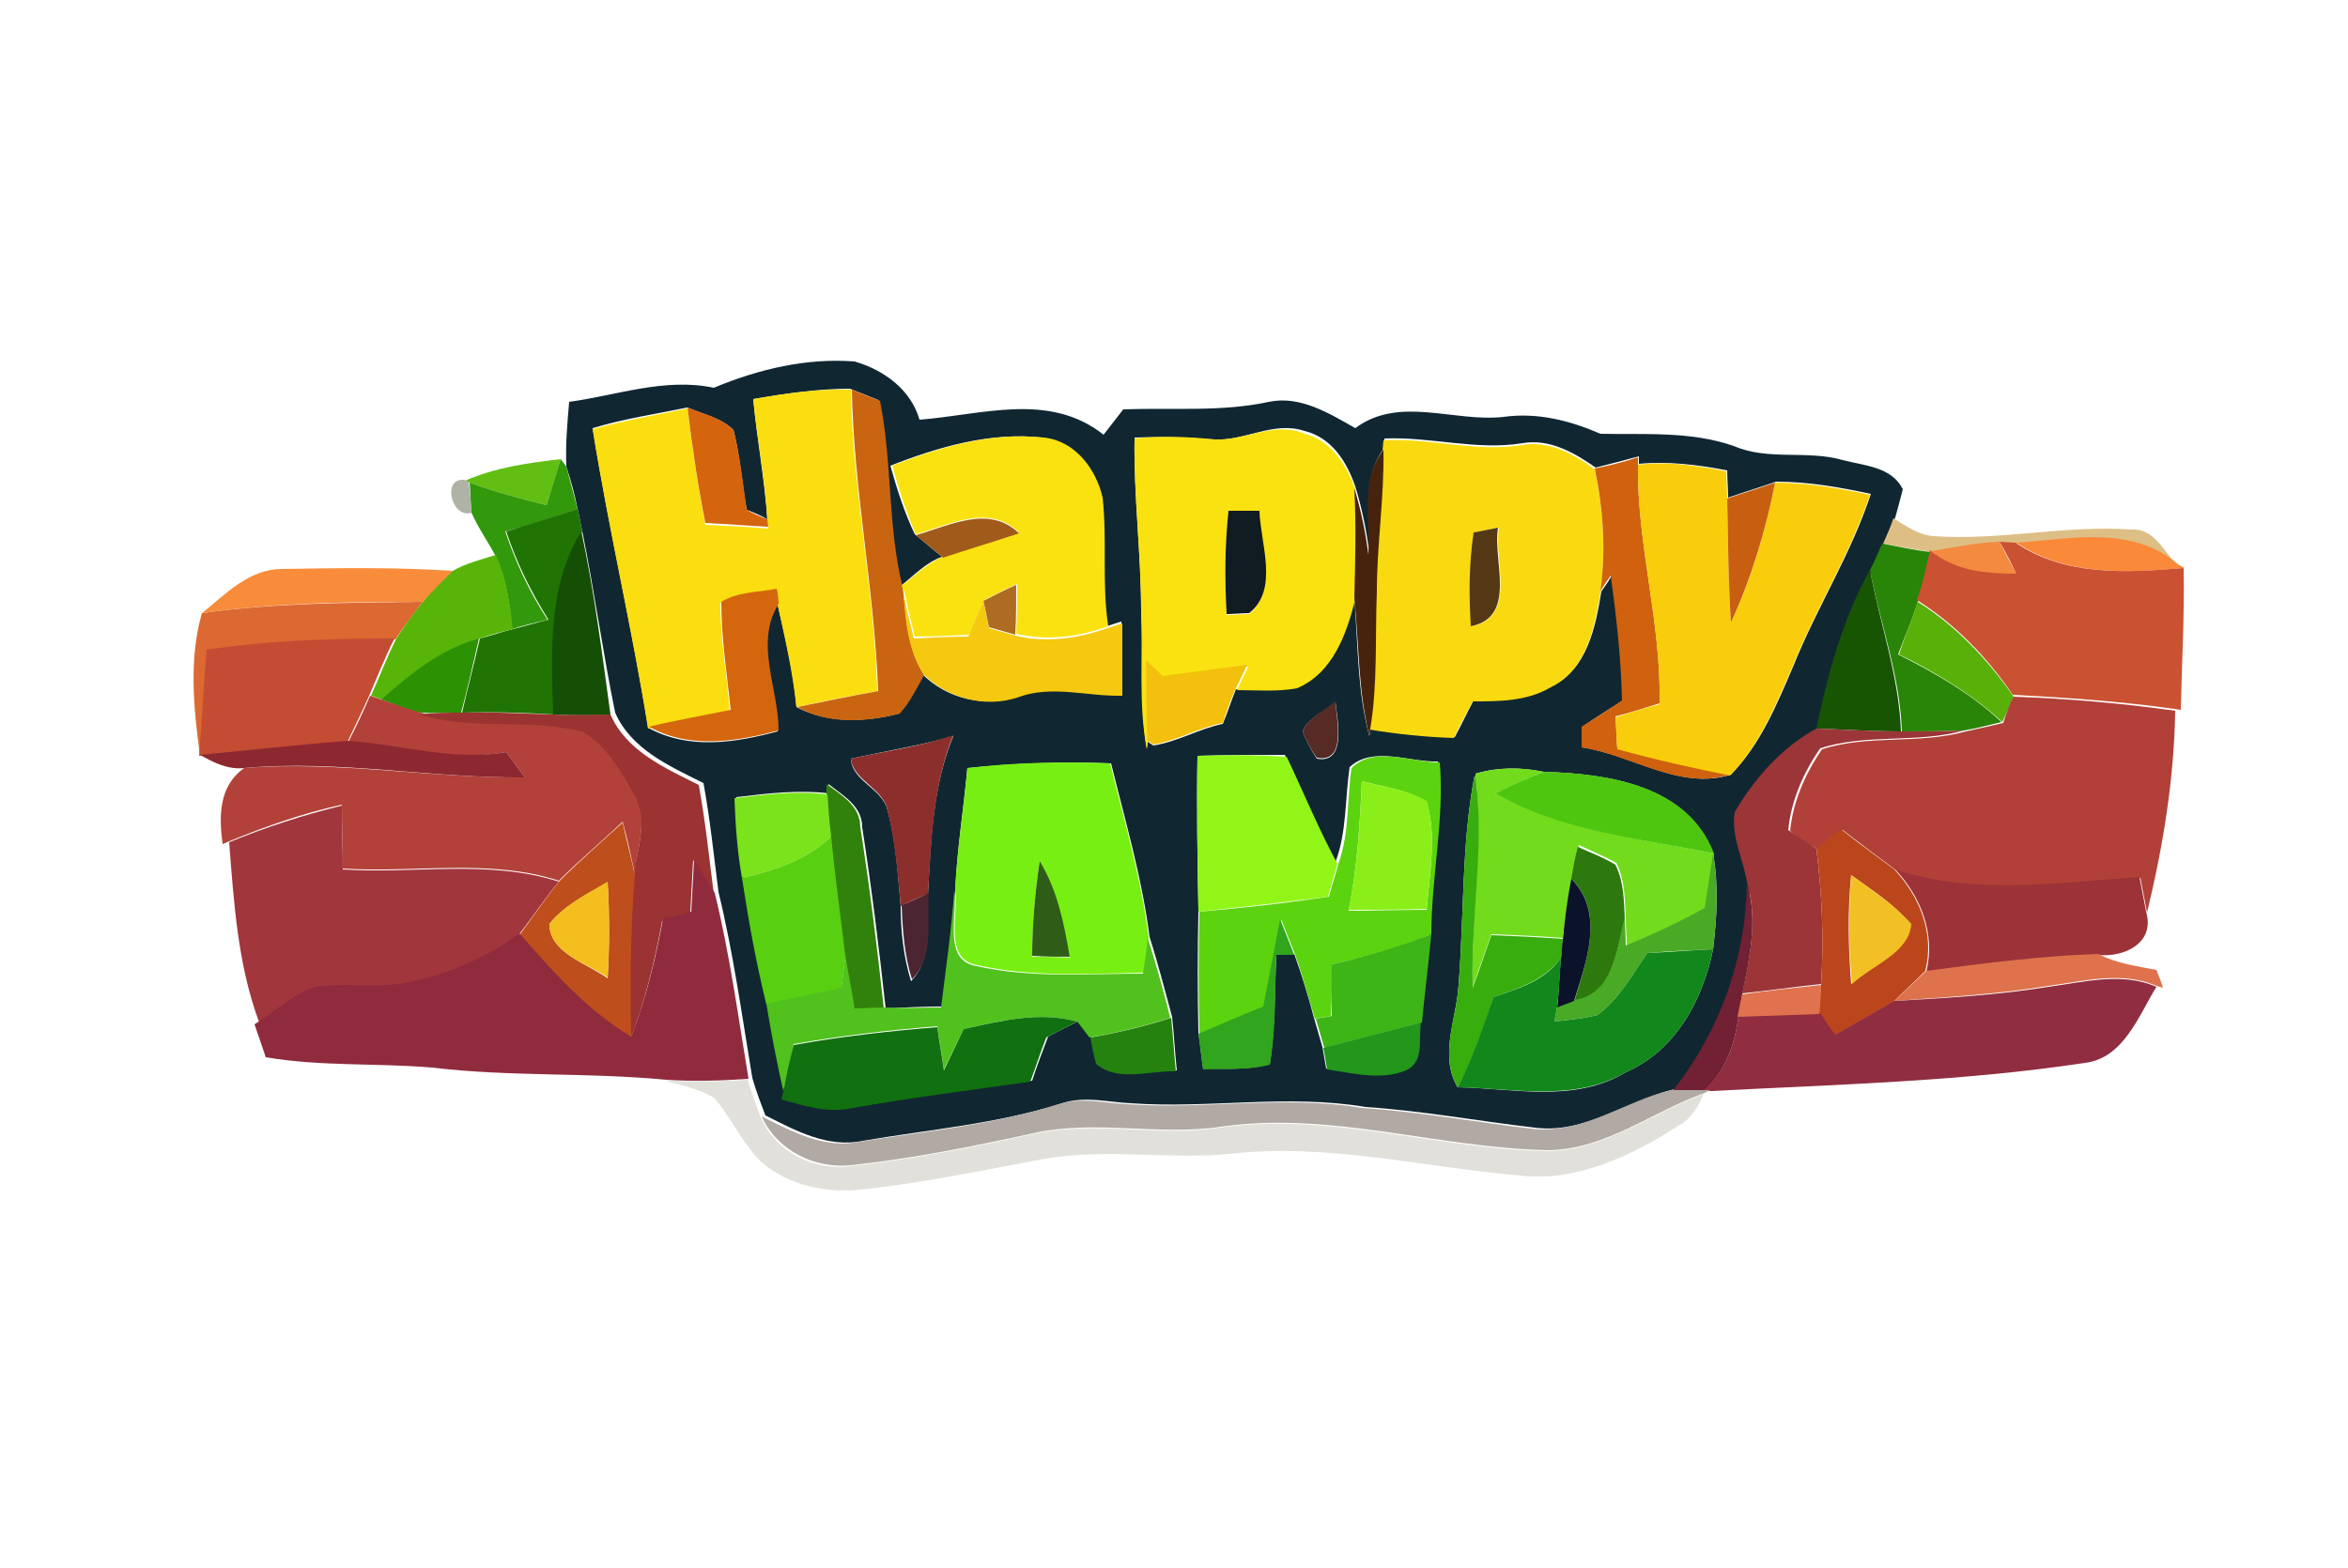<?xml version="1.0" encoding="utf-8"?>
<!-- Generator: Adobe Illustrator 26.0.3, SVG Export Plug-In . SVG Version: 6.00 Build 0)  -->
<svg version="1.1" id="Layer_1" xmlns="http://www.w3.org/2000/svg" xmlns:xlink="http://www.w3.org/1999/xlink" x="0px" y="0px"
	 viewBox="0 0 250 167" style="enable-background:new 0 0 250 167;" xml:space="preserve">
<style type="text/css">
	.st0{fill:#102732;}
	.st1{fill:#FADE0F;}
	.st2{fill:#C96510;}
	.st3{fill:#D5640E;}
	.st4{fill:#F9E210;}
	.st5{fill:#FAE210;}
	.st6{fill:#F9DA10;}
	.st7{fill:#47230D;}
	.st8{fill:#CF610F;}
	.st9{fill:#61BF13;}
	.st10{fill:#32980C;}
	.st11{fill:#F9CD0B;}
	.st12{fill:#AFB3A5;}
	.st13{fill:#C75E10;}
	.st14{fill:#207404;}
	.st15{fill:#101B22;}
	.st16{fill:#A25A1A;}
	.st17{fill:#DDBF86;}
	.st18{fill:#144F05;}
	.st19{fill:#533813;}
	.st20{fill:#FA8939;}
	.st21{fill:#298507;}
	.st22{fill:#F48A3F;}
	.st23{fill:#CA5131;}
	.st24{fill:#56B508;}
	.st25{fill:#F88C3A;}
	.st26{fill:#175503;}
	.st27{fill:#D4660E;}
	.st28{fill:#F4C90F;}
	.st29{fill:#AD6C22;}
	.st30{fill:#DC6832;}
	.st31{fill:#59B009;}
	.st32{fill:#C34C33;}
	.st33{fill:#2D9104;}
	.st34{fill:#F2C00D;}
	.st35{fill:#B24139;}
	.st36{fill:#B14038;}
	.st37{fill:#9A3331;}
	.st38{fill:#562B25;}
	.st39{fill:#8C2F2C;}
	.st40{fill:#9B3538;}
	.st41{fill:#8D2830;}
	.st42{fill:#91F617;}
	.st43{fill:#5CD30F;}
	.st44{fill:#78EF12;}
	.st45{fill:#72DC1C;}
	.st46{fill:#4EC60F;}
	.st47{fill:#8AEF19;}
	.st48{fill:#38AD0E;}
	.st49{fill:#31820C;}
	.st50{fill:#7AE31B;}
	.st51{fill:#A2363D;}
	.st52{fill:#BE4E1C;}
	.st53{fill:#BC461B;}
	.st54{fill:#59CF11;}
	.st55{fill:#2D790D;}
	.st56{fill:#49AA25;}
	.st57{fill:#902B3E;}
	.st58{fill:#2E5D18;}
	.st59{fill:#9B3338;}
	.st60{fill:#F2C025;}
	.st61{fill:#F4BE1F;}
	.st62{fill:#0A132A;}
	.st63{fill:#722033;}
	.st64{fill:#4C2532;}
	.st65{fill:#51C11D;}
	.st66{fill:#30A51D;}
	.st67{fill:#3EB517;}
	.st68{fill:#12871B;}
	.st69{fill:#DE724C;}
	.st70{fill:#902D41;}
	.st71{fill:#E1724F;}
	.st72{fill:#117110;}
	.st73{fill:#25820F;}
	.st74{fill:#22971B;}
	.st75{fill:#E1E0DA;}
	.st76{fill:#B1A9A3;}
</style>
<g id="_x23_102732ff">
	<path class="st0" d="M76,41.3c4.8-2,9.9-3.2,15-2.8c3.1,0.9,6,3,6.9,6.2c6.6-0.5,13.8-3,19.6,1.6c0.7-0.9,1.4-1.8,2.1-2.7
		c5.2-0.2,10.4,0.3,15.5-0.8c3.3-0.7,6.4,1.2,9.2,2.8c4.7-3.5,10.5-0.6,15.8-1.2c3.6-0.5,7.1,0.4,10.3,1.8c4.7,0.1,9.6-0.3,14.2,1.3
		c3.7,1.6,7.8,0.4,11.6,1.5c2.3,0.6,5.2,0.7,6.4,3.1c-0.2,0.8-0.6,2.3-0.8,3c-0.4,0.9-0.7,1.8-1.1,2.7c-0.4,0.9-0.9,1.9-1.3,2.8
		c-2.9,5.3-4.5,11.1-5.7,16.9c-3.7,2-6.6,5.3-8.7,8.9c-0.4,2.6,0.9,5,1.3,7.5c-0.1,8.1-2.9,15.9-8,22.1c-5,1.2-9.5,4.8-14.9,4.1
		c-6-0.7-12-1.8-18-2.2c-8.3-1.4-16.7,0.2-25-0.4c-2.4-0.1-4.9-0.8-7.3,0c-6.9,2.2-14.2,2.8-21.2,4c-3.8,0.8-7.2-1.1-10.4-2.7
		c-0.5-1.3-1-2.6-1.4-4c-1.1-6.6-2-13.2-3.6-19.8c-0.5-3.9-0.9-7.8-1.6-11.6c-3.6-1.8-7.7-3.6-9.4-7.5C64.2,69.6,63.3,63,62,56.6
		c-0.2-0.8-0.3-1.6-0.5-2.4c-0.3-1.5-0.7-3-1.2-4.5c-0.1-2.3,0.1-4.6,0.3-6.9C65.7,42.1,70.8,40.2,76,41.3 M80.2,42.5
		c0.4,4.3,1.2,8.5,1.5,12.8c-0.5-0.3-1.6-0.8-2.2-1c-0.5-2.8-0.7-5.7-1.4-8.5c-1.3-1.3-3.3-1.7-4.9-2.4c-3.4,0.7-6.8,1.2-10.1,2.2
		c1.7,10.7,4.2,21.2,5.9,31.9c4.3,2.4,9.3,1.6,13.8,0.4c-0.1-4.5-2.6-9.3,0-13.5c0.8,3.6,1.7,7.2,2,10.9c3.4,1.8,7.4,1.6,10.9,0.7
		c1.1-1.2,1.8-2.7,2.6-4.1c2.6,2.5,6.5,3.5,9.9,2.2c3.6-1.4,7.5-0.1,11.2-0.2c0-2.6,0-5.1,0-7.7c-0.4,0.1-1.2,0.4-1.6,0.5
		c-0.7-4.5-0.2-9.1-0.6-13.7c-0.7-3-3-6-6.3-6.4c-5.5-0.6-11,1-16.1,3c0.7,2.5,1.5,5,2.6,7.3c1,0.8,1.9,1.6,2.9,2.4
		c-1.7,0.6-3,2-4.4,3.1c-1.6-6.5-1-13.2-2.4-19.8c-0.8-0.3-2.2-0.9-3-1.2C87.2,41.4,83.7,41.9,80.2,42.5 M129.3,46.8
		c-2.8-0.2-5.7-0.3-8.5-0.2c-0.1,6.2,0.7,12.3,0.7,18.5c0.3,4.9-0.2,9.8,0.6,14.6l0.1-0.7l0.6,0.4c2.6-0.4,4.9-1.8,7.4-2.3
		c0.5-1.2,0.9-2.5,1.4-3.7c2.1,0,4.3,0.2,6.4-0.2c3.8-1.7,5.3-5.8,6.2-9.5c0.4,4.9,0.3,9.9,1.6,14.7l0.1-0.8c3,0.5,6,0.9,9,0.9
		c0.7-1.3,1.3-2.6,2-3.9c2.8,0,5.8,0,8.3-1.5c3.8-1.8,4.7-6.4,5.3-10.1c0.4-0.6,0.8-1.1,1.1-1.7c0.6,4.4,1.1,8.8,1.2,13.3
		c-1.4,0.9-2.9,1.8-4.3,2.8c0,0.6,0,1.7,0,2.2c5.3,0.8,10.4,4.6,15.8,2.9c3.2-3.3,4.9-7.5,6.7-11.7c2.5-6.2,6.1-11.8,8.2-18.2
		c-3.3-0.7-6.6-1.3-10.1-1.3c-1.7,0.6-3.4,1.1-5.1,1.7c0-0.7-0.1-2.2-0.1-2.9c-3.1-0.6-6.3-1-9.4-0.7l0-0.8c-1.5,0.4-3,0.8-4.6,1.2
		c-2.3-1.6-4.9-3.1-7.8-2.6c-4.9,0.8-9.7-0.7-14.7-0.5l0,1c-2.5,3.2-1.4,7.5-1.6,11.2c-0.3-2.4-0.8-4.8-1.5-7.1
		c-0.9-2.6-2.5-5.2-5.4-5.9C135.6,44.8,132.5,47,129.3,46.8 M138.7,77.9c0.4,1,0.9,2,1.5,2.9c3.2,0.6,2.2-4.1,2-6
		C141,75.8,139.3,76.4,138.7,77.9 M90.6,80.8c0.1,2.4,3.4,3.2,3.9,5.5c0.9,3.3,1.1,6.8,1.4,10.2c0,2.7,0.3,5.4,1.1,8
		c2.4-2.5,1.6-6.1,1.8-9.2c0.3-5.7,0.5-11.6,2.7-16.9C98,79.4,94.3,80,90.6,80.8 M127.5,80.5c-0.1,5.5,0,11,0.1,16.5
		c-0.1,4.3-0.1,8.7,0,13c0.2,1.2,0.3,2.5,0.5,3.8c2.4,0,4.8,0.2,7.1-0.5c0.6-3.9,0.5-7.8,0.7-11.7c0.5,0,1.4,0,1.9,0
		c0.8,2.2,1.5,4.5,2.1,6.8c0.3,1,0.6,2.1,0.9,3.1c0.1,0.6,0.3,1.7,0.4,2.3c2.8,0.4,5.7,1.2,8.4,0.1c2-0.9,1.3-3.4,1.6-5.1
		c0.3-3.1,0.8-6.2,1-9.4c0.1-6.1,1.4-12.2,0.9-18.3c-3,0.1-6.9-1.7-9.4,0.6c-0.5,3.4-0.3,6.9-1.5,10.1c-2-3.7-3.7-7.6-5.4-11.4
		C133.9,80.4,130.7,80.4,127.5,80.5 M103,81.8c-0.4,4.3-1.1,8.7-1.3,13c-0.3,4.1-0.9,8.2-1.4,12.4c-2,0-4,0.1-6,0.2
		c-0.7-6.4-1.5-12.9-2.5-19.3c0-2.3-2.1-3.4-3.6-4.6l0.1,1c-3.3-0.4-6.6,0-9.9,0.4c0.1,2.8,0.3,5.7,0.8,8.5c0.7,4.5,1.6,9,2.6,13.5
		c0.5,3.1,1.1,6.2,1.8,9.3l-0.2,0.8c2.4,0.7,5,1.5,7.6,0.9c6.3-1.1,12.6-2,18.9-2.8c0.5-1.6,1.1-3.1,1.7-4.7
		c1.1-0.6,2.2-1.1,3.3-1.7c0.3,0.4,1,1.3,1.3,1.7c0.2,0.7,0.5,2.1,0.6,2.8c2.3,2,5.7,0.7,8.5,0.8c-0.2-1.9-0.3-3.8-0.5-5.7
		c-0.8-2.9-1.5-5.7-2.4-8.5c-0.8-6.3-2.6-12.4-4.1-18.5C113.1,81.1,108,81.3,103,81.8 M157.1,82.4l0.1,1.1l-0.2-0.9
		c-1.4,7.3-1.1,14.8-1.7,22.3c-0.2,3.6-2.1,7.5-0.1,10.9c6,0.1,12.4,1.7,17.9-1.6c5.3-2.3,8.2-7.7,9.3-13.1c0.4-3.4,0.6-6.8,0-10.2
		c-2.7-7.3-11.3-8.5-18.1-8.7C161.9,81.7,159.5,81.7,157.1,82.4z"/>
</g>
<g id="_x23_fade0fff">
	<path class="st1" d="M80.2,42.5c3.4-0.6,6.9-1.1,10.4-1c0.2,10.8,2.5,21.4,2.8,32.1c-2.9,0.5-5.8,1.1-8.6,1.7
		c-0.4-3.7-1.2-7.3-2-10.9c-0.1-0.4-0.2-1.2-0.2-1.6c-2,0.4-4.1,0.3-5.9,1.4c0,3.9,0.7,7.7,1,11.6c-2.9,0.6-5.8,1.2-8.7,1.8
		c-1.7-10.7-4.2-21.2-5.9-31.9c3.3-0.9,6.7-1.5,10.1-2.2c0.5,4.2,1.1,8.3,1.9,12.4c2.2,0.1,4.5,0.2,6.7,0.4l-0.1-0.8
		C81.5,51,80.6,46.8,80.2,42.5z"/>
</g>
<g id="_x23_c96510ff">
	<path class="st2" d="M90.7,41.5c0.7,0.3,2.2,0.9,3,1.2c1.3,6.5,0.8,13.3,2.4,19.8l0.1,0.7c0.3,3,0.5,6.1,2.2,8.7
		c-0.8,1.4-1.5,2.9-2.6,4.1c-3.6,0.9-7.6,1.2-10.9-0.7c2.9-0.6,5.8-1.2,8.6-1.7C93.1,62.8,90.9,52.2,90.7,41.5z"/>
</g>
<g id="_x23_d5640eff">
	<path class="st3" d="M73.2,43.4c1.7,0.7,3.6,1.1,4.9,2.4c0.7,2.8,1,5.6,1.4,8.5c0.5,0.3,1.6,0.8,2.2,1l0.1,0.8
		c-2.2-0.1-4.5-0.3-6.7-0.4C74.3,51.7,73.7,47.6,73.2,43.4z"/>
</g>
<g id="_x23_f9e210ff">
	<path class="st4" d="M129.3,46.8c3.2,0.2,6.4-2,9.6-0.6c2.8,0.7,4.5,3.3,5.4,5.9c0.2,3.9,0.1,7.8,0,11.7c-0.9,3.7-2.4,7.9-6.2,9.5
		c-2.1,0.4-4.3,0.2-6.4,0.2c0.3-0.6,0.9-1.9,1.2-2.5c-3,0.4-6,0.8-9,1.2c-0.6-0.6-1.2-1.1-1.8-1.7c0.1,2.9,0.1,5.8,0.1,8.6l-0.1,0.7
		c-0.9-4.8-0.4-9.8-0.6-14.6c0-6.2-0.8-12.3-0.7-18.5C123.6,46.4,126.4,46.5,129.3,46.8 M130.8,54.4c-0.4,3.7-0.4,7.4-0.2,11.1
		c0.6,0,1.8-0.1,2.4-0.1c3.1-2.5,1.1-7.4,1.1-10.9C133.3,54.4,131.6,54.4,130.8,54.4z"/>
</g>
<g id="_x23_fae210ff">
	<path class="st5" d="M95,49.6c5.1-2,10.6-3.6,16.1-3c3.3,0.3,5.6,3.3,6.3,6.4c0.5,4.6-0.1,9.2,0.6,13.7c-3.1,1.1-6.5,1.6-9.8,0.8
		c0.1-1.8,0.1-3.5,0.1-5.3c-1.2,0.5-2.3,1.1-3.5,1.7c-0.6,1.2-1.1,2.5-1.6,3.7c-1.9,0.1-3.9,0.2-5.8,0.2c-0.4-1.6-0.8-3.2-1.1-4.8
		L96,62.4c1.4-1.1,2.7-2.4,4.4-3.1c2.7-0.9,5.4-1.7,8.1-2.6c-3.2-3.1-7.4-0.8-11,0.2C96.5,54.6,95.7,52.1,95,49.6z"/>
</g>
<g id="_x23_f9da10ff">
	<path class="st6" d="M147.3,46.9c4.9-0.3,9.8,1.3,14.7,0.5c2.9-0.5,5.5,0.9,7.8,2.6c0.9,4.3,1.2,8.7,0.6,13.1
		c-0.6,3.7-1.5,8.3-5.3,10.1c-2.5,1.5-5.5,1.5-8.3,1.5c-0.7,1.3-1.4,2.6-2,3.9c-3-0.1-6-0.4-9-0.9c0.8-4.8,0.5-9.7,0.7-14.6
		c0.1-5,0.8-10.1,0.7-15.1L147.3,46.9 M156.9,56.7c-0.5,3.3-0.4,6.6-0.2,10c4.9-1,2.3-7,2.9-10.5C158.9,56.3,157.6,56.6,156.9,56.7z
		"/>
</g>
<g id="_x23_47230dff">
	<path class="st7" d="M145.7,59.1c0.2-3.7-0.9-8,1.6-11.2c0.1,5-0.7,10.1-0.7,15.1c-0.2,4.9,0.1,9.8-0.7,14.6l-0.1,0.8
		c-1.2-4.8-1.1-9.8-1.6-14.7c0.1-3.9,0.2-7.8,0-11.7C144.9,54.3,145.4,56.7,145.7,59.1z"/>
</g>
<g id="_x23_cf610fff">
	<path class="st8" d="M169.8,49.9c1.5-0.3,3.1-0.7,4.6-1.2l0,0.8c-0.1,8.6,2.5,16.9,2.3,25.4c-1.6,0.5-3.1,1-4.7,1.4
		c0.1,1.1,0.1,2.2,0.2,3.4c4,1.1,8,2,12,2.8c-5.4,1.7-10.5-2.1-15.8-2.9c0-0.6,0-1.7,0-2.2c1.4-0.9,2.9-1.8,4.3-2.8
		c-0.1-4.5-0.6-8.9-1.2-13.3c-0.4,0.6-0.8,1.1-1.1,1.7C171,58.6,170.7,54.2,169.8,49.9z"/>
</g>
<g id="_x23_61bf13ff">
	<path class="st9" d="M49.5,51.2c3.2-1.4,6.7-1.9,10.2-2.3c-0.5,1.6-1,3.3-1.5,4.9c-2.8-0.7-5.5-1.4-8.2-2.4L49.5,51.2z"/>
</g>
<g id="_x23_32980cff">
	<path class="st10" d="M59.7,48.9l0.6,0.8c0.4,1.5,0.8,3,1.2,4.5c-2.5,0.9-5.1,1.7-7.7,2.4c1.1,3.3,2.6,6.5,4.5,9.4
		c-1.3,0.3-2.5,0.6-3.8,1c-0.2-2.7-0.6-5.4-1.8-7.9c-0.8-1.5-1.8-2.9-2.5-4.5c-0.1-1.1-0.1-2.2-0.2-3.2c2.7,1,5.4,1.7,8.2,2.4
		C58.7,52.1,59.2,50.5,59.7,48.9z"/>
</g>
<g id="_x23_f9cd0bff">
	<path class="st11" d="M174.4,49.5c3.2-0.4,6.3,0.1,9.4,0.7c0,0.7,0.1,2.2,0.1,2.9c0.1,4.4,0.1,8.8,0.4,13.2
		c2.2-4.7,3.7-9.8,4.7-14.9c3.4,0,6.8,0.6,10.1,1.3c-2.1,6.3-5.7,12-8.2,18.2c-1.8,4.1-3.5,8.4-6.7,11.7c-4-0.8-8-1.7-12-2.8
		c-0.1-1.1-0.1-2.2-0.2-3.4c1.6-0.5,3.1-1,4.7-1.4C176.9,66.4,174.3,58.1,174.4,49.5z"/>
</g>
<g id="_x23_afb3a5ff">
	<path class="st12" d="M50.2,54.6c-2.1,0.7-3.2-3.7-0.8-3.5l0.5,0.2C50.1,52.5,50.1,53.5,50.2,54.6z"/>
</g>
<g id="_x23_c75e10ff">
	<path class="st13" d="M183.9,53.1c1.7-0.6,3.4-1.1,5.1-1.7c-1,5.1-2.5,10.1-4.7,14.9C184,61.8,184,57.5,183.9,53.1z"/>
</g>
<g id="_x23_207404ff">
	<path class="st14" d="M61.5,54.2c0.2,0.8,0.3,1.6,0.5,2.4c-3.6,5.9-3.2,12.9-3,19.5c-3.3-0.2-6.5-0.3-9.8-0.2
		c0.6-2.6,1.3-5.3,1.9-7.9c1.2-0.3,2.3-0.7,3.5-1c1.3-0.3,2.5-0.7,3.8-1c-1.9-3-3.4-6.1-4.5-9.4C56.4,55.8,58.9,55.1,61.5,54.2z"/>
</g>
<g id="_x23_101b22ff">
	<path class="st15" d="M130.8,54.4c0.8,0,2.5,0,3.3,0c0.1,3.5,2.1,8.4-1.1,10.9c-0.6,0-1.8,0.1-2.4,0.1
		C130.4,61.8,130.4,58.1,130.8,54.4z"/>
</g>
<g id="_x23_a25a1aff">
	<path class="st16" d="M97.5,57c3.6-1,7.8-3.3,11-0.2c-2.7,0.9-5.4,1.7-8.1,2.6C99.5,58.6,98.5,57.8,97.5,57z"/>
</g>
<g id="_x23_ddbf86ff">
	<path class="st17" d="M200.5,57.9c0.4-0.9,0.8-1.8,1.1-2.7c1.3,0.8,2.7,1.8,4.3,1.9c7,0.5,14-1.2,21-0.7c2.4-0.2,3.5,2.3,4.9,3.8
		c-4.9-4.2-11.4-2.7-17.2-2.3c-0.4,0-1.3-0.1-1.7-0.1c-2.5,0.1-4.9,0.6-7.3,1C203.9,58.5,202.2,58.2,200.5,57.9z"/>
</g>
<g id="_x23_144f05ff">
	<path class="st18" d="M58.9,76.1c-0.2-6.6-0.6-13.7,3-19.5c1.4,6.5,2.2,13,3.1,19.5C63,76.2,61,76.2,58.9,76.1z"/>
</g>
<g id="_x23_533813ff">
	<path class="st19" d="M156.9,56.7c0.7-0.1,2-0.4,2.6-0.5c-0.6,3.5,2.1,9.5-2.9,10.5C156.4,63.3,156.4,60,156.9,56.7z"/>
</g>
<g id="_x23_fa8939ff">
	<path class="st20" d="M214.7,57.8c5.8-0.4,12.3-1.9,17.2,2.3l0.7,0.4C226.5,61,220,61.4,214.7,57.8z"/>
</g>
<g id="_x23_298507ff">
	<path class="st21" d="M199.1,60.7c0.5-0.9,0.9-1.9,1.3-2.8c1.7,0.3,3.4,0.7,5.2,0.9c-0.4,1.8-0.9,3.6-1.4,5.3
		c-0.6,1.9-1.4,3.7-2.1,5.6c4,2,7.8,4.2,11,7.2c-1.3,0.3-2.7,0.7-4,0.9c-2.2,0.1-4.4,0.1-6.6,0.1C202.3,72,200.2,66.4,199.1,60.7z"
		/>
</g>
<g id="_x23_f48a3fff">
	<path class="st22" d="M205.6,58.7c2.4-0.4,4.8-0.9,7.3-1c0.6,1.2,1.2,2.4,1.9,3.5C211.6,61.2,208.2,61,205.6,58.7z"/>
</g>
<g id="_x23_ca5131ff">
	<path class="st23" d="M212.9,57.7c0.4,0,1.3,0.1,1.7,0.1c5.3,3.6,11.8,3.2,17.9,2.7c0.1,5-0.2,10.1-0.3,15.1l-0.7-0.1
		c-5.7-0.8-11.4-1.2-17.2-1.5c-2.7-4-6.1-7.5-10.2-10.1c0.6-1.7,1-3.5,1.4-5.3c2.6,2.2,5.9,2.5,9.2,2.5
		C214.2,60.1,213.6,58.9,212.9,57.7z"/>
</g>
<g id="_x23_56b508ff">
	<path class="st24" d="M48.2,60.8c1.4-0.8,3-1.2,4.6-1.7c1.1,2.5,1.5,5.2,1.8,7.9c-1.2,0.3-2.4,0.6-3.5,1c-4.1,1.1-7.3,3.9-10.4,6.5
		c-0.3-0.1-0.9-0.3-1.2-0.4c0.9-2,1.7-4.1,2.7-6.1c0.9-1.4,1.8-2.7,2.9-4C46,62.9,47,61.8,48.2,60.8z"/>
</g>
<g id="_x23_f88c3aff">
	<path class="st25" d="M21.5,65.3c2.5-2,5-4.7,8.5-4.7c6.1-0.1,12.1-0.2,18.2,0.2c-1.1,1.1-2.2,2.2-3.2,3.3
		C37.1,64.1,29.2,64.2,21.5,65.3z"/>
</g>
<g id="_x23_175503ff">
	<path class="st26" d="M193.4,77.6c1.2-5.8,2.8-11.7,5.7-16.9c1.1,5.8,3.1,11.4,3.3,17.2C199.4,77.9,196.4,77.7,193.4,77.6z"/>
</g>
<g id="_x23_d4660eff">
	<path class="st27" d="M76.8,64.1c1.8-1.1,3.9-1,5.9-1.4c0.1,0.4,0.2,1.2,0.2,1.6c-2.6,4.2,0,9,0,13.5c-4.6,1.2-9.5,2-13.8-0.4
		c2.9-0.7,5.8-1.2,8.7-1.8C77.4,71.8,76.8,68,76.8,64.1z"/>
</g>
<g id="_x23_f4c90fff">
	<path class="st28" d="M98.4,71.9c-1.7-2.6-2-5.7-2.2-8.7c0.3,1.6,0.7,3.2,1.1,4.8c1.9-0.1,3.9-0.2,5.8-0.2c0.5-1.2,1-2.5,1.6-3.7
		c0.2,0.7,0.4,2.1,0.6,2.8c0.7,0.2,2.1,0.6,2.8,0.8c3.3,0.8,6.7,0.3,9.8-0.8c0.4-0.1,1.2-0.4,1.6-0.5c0,2.5,0,5.1,0,7.7
		c-3.7,0.1-7.6-1.2-11.2,0.2C104.9,75.4,101,74.4,98.4,71.9z"/>
</g>
<g id="_x23_ad6c22ff">
	<path class="st29" d="M104.7,64c1.2-0.6,2.3-1.2,3.5-1.7c0,1.8,0,3.5-0.1,5.3c-0.7-0.2-2.1-0.6-2.8-0.8
		C105.1,66,104.9,64.7,104.7,64z"/>
</g>
<g id="_x23_dc6832ff">
	<path class="st30" d="M21.5,65.3c7.8-1.1,15.6-1.1,23.5-1.2c-1,1.3-2,2.6-2.9,4c-6.7-0.1-13.4,0.2-20,1.2
		c-0.3,3.7-0.6,7.5-0.8,11.2C20.6,75.4,20.1,70.2,21.5,65.3z"/>
</g>
<g id="_x23_59b009ff">
	<path class="st31" d="M204.2,64.1c4.1,2.6,7.4,6.1,10.2,10.1c-0.4,0.9-0.8,1.8-1.2,2.7c-3.3-3-7.1-5.3-11-7.2
		C202.8,67.8,203.6,65.9,204.2,64.1z"/>
</g>
<g id="_x23_c34c33ff">
	<path class="st32" d="M22,69.2c6.6-1,13.3-1.2,20-1.2c-1,2-1.8,4-2.7,6.1c-0.7,1.6-1.5,3.2-2.3,4.9c-5.3,0.4-10.5,1-15.8,1.5
		C21.5,76.7,21.7,72.9,22,69.2z"/>
</g>
<g id="_x23_2d9104ff">
	<path class="st33" d="M40.6,74.5c3.1-2.7,6.3-5.4,10.4-6.5c-0.6,2.6-1.2,5.3-1.9,7.9c-1.5,0-2.9,0.1-4.3,0
		C43.3,75.6,42,75,40.6,74.5z"/>
</g>
<g id="_x23_f2c00dff">
	<path class="st34" d="M122,70.3c0.6,0.6,1.2,1.1,1.8,1.7c3-0.4,6-0.8,9-1.2c-0.3,0.6-0.9,1.9-1.2,2.5c-0.6,1.2-1,2.5-1.4,3.7
		c-2.6,0.5-4.9,1.9-7.4,2.3l-0.6-0.4C122,76.1,122.1,73.2,122,70.3z"/>
</g>
<g id="_x23_b24139ff">
	<path class="st35" d="M37.1,79c0.8-1.6,1.6-3.2,2.3-4.9c0.3,0.1,0.9,0.3,1.2,0.4c1.4,0.5,2.8,1,4.2,1.4c5.7,1.7,11.8,0.3,17.5,1.9
		c2.4,1.5,4,4.2,5.3,6.6c1.5,2.7,0.2,5.9,0,8.7c-0.4-1.9-0.8-3.7-1.3-5.6c-2.2,2.1-4.6,4.1-6.8,6.3c-7.4-2.4-15.3-0.8-23-1.3
		c0-2.3-0.1-4.6-0.1-6.8c-4.1,0.9-8.1,2.3-12,3.9l-0.7,0.3c-0.4-3-0.4-6.2,2.3-8.1c10-0.8,19.9,1.1,29.9,1c-0.7-0.9-1.3-1.8-2-2.7
		C48.2,81.2,42.7,79.4,37.1,79z"/>
</g>
<g id="_x23_b14038ff">
	<path class="st36" d="M214.4,74.2c5.8,0.2,11.5,0.7,17.2,1.5c-0.1,7.2-1.3,14.5-3,21.5c-0.2-1.2-0.5-2.5-0.7-3.7
		c-8.7,0.6-17.6,2-26-0.8c-1.9-1.4-3.9-2.9-5.7-4.3c-0.9,0.7-1.8,1.4-2.6,2.1c-1-0.6-2.1-1.2-3-2c0.3-3.1,1.6-6.1,3.4-8.7
		c4.9-1.6,10.3-0.5,15.3-1.9c1.4-0.3,2.7-0.6,4-0.9C213.6,76,213.9,75.1,214.4,74.2z"/>
</g>
<g id="_x23_9a3331ff">
	<path class="st37" d="M49.1,75.9c3.3-0.1,6.5,0.1,9.8,0.2c2,0.1,4.1,0,6.1,0c1.7,3.9,5.8,5.7,9.4,7.5c0.7,3.8,1.1,7.7,1.6,11.6
		c-0.7-1.2-1.4-2.4-2.2-3.6c-0.1,1.9-0.2,3.7-0.3,5.6c-1,0.3-2,0.6-3,0.9c-0.8,4.3-1.8,8.5-3.4,12.6c-0.1-5.8-0.1-11.6,0.4-17.4
		c0.3-2.9,1.6-6,0-8.7c-1.4-2.5-2.9-5.1-5.3-6.6c-5.7-1.6-11.8-0.1-17.5-1.9C46.2,75.9,47.7,75.9,49.1,75.9z"/>
</g>
<g id="_x23_562b25ff">
	<path class="st38" d="M138.7,77.9c0.6-1.5,2.3-2.2,3.5-3.2c0.1,2,1.2,6.6-2,6C139.6,79.9,139.1,78.9,138.7,77.9z"/>
</g>
<g id="_x23_8c2f2cff">
	<path class="st39" d="M90.6,80.8c3.7-0.8,7.4-1.3,10.9-2.5c-2.2,5.4-2.3,11.2-2.7,16.9c-1,0.4-1.9,0.8-2.9,1.3
		c-0.3-3.4-0.6-6.9-1.4-10.2C94.1,84,90.8,83.1,90.6,80.8z"/>
</g>
<g id="_x23_9b3538ff">
	<path class="st40" d="M184.7,86.5c2.1-3.6,5-6.9,8.7-8.9c3,0.1,6,0.3,9.1,0.3c2.2,0,4.4,0,6.6-0.1c-5,1.4-10.4,0.3-15.3,1.9
		c-1.8,2.6-3.1,5.6-3.4,8.7c1,0.7,2,1.3,3,2c0.6,4.8,0.8,9.6,0.5,14.4c-2.8,0.3-5.6,0.7-8.4,1c0.8-3.9,1.7-7.9,0.5-11.9
		C185.6,91.5,184.3,89.1,184.7,86.5z"/>
</g>
<g id="_x23_8d2830ff">
	<path class="st41" d="M21.3,80.4c5.3-0.5,10.5-1.1,15.8-1.5c5.6,0.4,11.2,2.2,16.8,1.2c0.7,0.9,1.3,1.8,2,2.7
		c-10,0.1-19.9-1.9-29.9-1C24.3,82,22.7,81.2,21.3,80.4z"/>
</g>
<g id="_x23_91f617ff">
	<path class="st42" d="M127.5,80.5c3.2-0.1,6.3-0.1,9.5,0.1c1.8,3.8,3.4,7.7,5.4,11.4c-0.3,1.2-0.7,2.3-1,3.5
		c-4.6,0.6-9.2,1.1-13.8,1.6C127.5,91.5,127.4,86,127.5,80.5z"/>
</g>
<g id="_x23_5cd30fff">
	<path class="st43" d="M143.9,81.8c2.4-2.4,6.3-0.6,9.4-0.6c0.5,6.1-0.9,12.2-0.9,18.3c-3.4,1.4-7,2.4-10.6,3.2
		c0,1.8-0.1,3.6-0.1,5.5c-0.4,0.1-1.3,0.2-1.7,0.3c-0.7-2.3-1.3-4.6-2.1-6.8c-0.5-1.3-1-2.5-1.5-3.8c-0.7,3.1-1.2,6.2-1.8,9.3
		c-2.3,0.9-4.6,1.9-6.9,2.9c-0.1-4.3-0.1-8.7,0-13c4.6-0.4,9.2-0.9,13.8-1.6c0.3-1.2,0.7-2.3,1-3.5
		C143.7,88.7,143.4,85.2,143.9,81.8 M145,83.2c-0.2,4.6-0.5,9.2-1.4,13.8c2.8,0,5.5-0.1,8.3-0.1c0.3-3.8,1.1-7.8,0-11.5
		C149.8,84.1,147.3,83.8,145,83.2z"/>
</g>
<g id="_x23_78ef12ff">
	<path class="st44" d="M103,81.8c5-0.6,10.1-0.7,15.2-0.5c1.5,6.1,3.3,12.2,4.1,18.5c-0.2,1.3-0.3,2.5-0.5,3.8
		c-5.9,0.1-11.9,0.5-17.7-0.8c-3.7-0.6-2-5.4-2.4-8C101.9,90.5,102.6,86.2,103,81.8 M110.7,91.7c-0.5,3.4-0.8,6.8-0.8,10.2
		c1.3,0,2.6,0,4,0.1C113.2,98.4,112.6,94.8,110.7,91.7z"/>
</g>
<g id="_x23_72dc1cff">
	<path class="st45" d="M157.1,82.4c2.4-0.7,4.9-0.7,7.3-0.2c-1.8,0.7-3.5,1.5-5.2,2.3c7.1,4,15.4,4.8,23.3,6.4
		c-0.3,2-0.6,3.9-0.9,5.8c-2.7,1.5-5.5,2.8-8.4,4c0-0.7-0.1-2.2-0.1-3c-0.1-2-0.1-4-1-5.8c-1.3-0.7-2.7-1.3-4-1.9
		c-0.2,1.1-0.5,2.3-0.7,3.4c-0.4,2.1-0.8,4.3-1,6.5c-2.5-0.2-5-0.3-7.6-0.4c-0.7,1.9-1.3,3.7-2,5.6c-0.2-7.2,1.1-14.4,0.4-21.7
		L157.1,82.4z"/>
</g>
<g id="_x23_4ec60fff">
	<path class="st46" d="M164.4,82.2c6.8,0.2,15.3,1.4,18.1,8.7c-7.9-1.6-16.2-2.3-23.3-6.4C160.8,83.7,162.6,82.9,164.4,82.2z"/>
</g>
<g id="_x23_8aef19ff">
	<path class="st47" d="M145,83.2c2.3,0.6,4.8,0.9,6.9,2.1c1.1,3.8,0.3,7.7,0,11.5c-2.8,0.1-5.5,0.1-8.3,0.1
		C144.5,92.5,144.8,87.8,145,83.2z"/>
</g>
<g id="_x23_38ad0eff">
	<path class="st48" d="M157,82.6l0.2,0.9c0.8,7.2-0.6,14.4-0.4,21.7c0.7-1.8,1.3-3.7,2-5.6c2.5,0.1,5,0.2,7.6,0.4
		c0,0.5-0.1,1.5-0.2,2c-1.7,2.4-4.6,3.3-7.2,4.2c-1,3.3-2.2,6.6-3.8,9.6c-2-3.5-0.1-7.3,0.1-10.9C155.9,97.4,155.6,89.9,157,82.6z"
		/>
</g>
<g id="_x23_31820cff">
	<path class="st49" d="M88,83.5c1.6,1.2,3.6,2.3,3.6,4.6c1,6.4,1.8,12.8,2.5,19.3c-1,0-2.1,0.1-3.2,0.1c-0.3-1.9-0.7-3.8-1-5.7
		c-0.5-4.2-1.1-8.5-1.5-12.7c-0.1-1.5-0.3-3-0.4-4.5L88,83.5z"/>
</g>
<g id="_x23_7ae31bff">
	<path class="st50" d="M78.2,85c3.3-0.4,6.6-0.8,9.9-0.4c0.1,1.5,0.2,3,0.4,4.5c-2.6,2.5-6,3.6-9.5,4.4C78.5,90.7,78.3,87.8,78.2,85
		z"/>
</g>
<g id="_x23_a2363dff">
	<path class="st51" d="M24.4,89.7c3.9-1.6,7.9-2.9,12-3.9c0,2.3,0.1,4.6,0.1,6.8c7.7,0.5,15.5-1.1,23,1.3c-1.5,1.8-2.8,3.8-4.3,5.7
		c-3.4,2.6-7.5,4.3-11.7,5.2c-3.3,0.7-6.7,0-10,0.5c-2.2,0.7-4,2.3-5.9,3.6C25.3,102.7,24.9,96.1,24.4,89.7z"/>
</g>
<g id="_x23_be4e1cff">
	<path class="st52" d="M59.5,93.9c2.2-2.2,4.5-4.2,6.8-6.3c0.4,1.9,0.9,3.7,1.3,5.6c-0.5,5.8-0.5,11.6-0.4,17.4
		c-4.7-2.8-8.4-6.9-11.9-11C56.7,97.7,58,95.8,59.5,93.9 M58.5,98.4c0,3.1,4,4.2,6.2,5.8c0.2-3.4,0.2-6.8,0-10.2
		C62.5,95.2,60.1,96.4,58.5,98.4z"/>
</g>
<g id="_x23_bc461bff">
	<path class="st53" d="M193.4,90.4c0.9-0.7,1.7-1.4,2.6-2.1c1.9,1.5,3.8,2.9,5.7,4.3c2.7,2.9,4.3,6.8,3.3,10.8
		c-1.1,1.1-2.3,2.2-3.4,3.3c-2.1,1.2-4.2,2.4-6.3,3.6c-0.4-0.6-1.2-1.8-1.6-2.3c0-0.8,0.1-2.3,0.2-3.1
		C194.2,100,194,95.2,193.4,90.4 M197.1,93.2c-0.4,3.9-0.3,7.8,0,11.6c2.1-2,6.1-3.3,6.3-6.4C201.7,96.3,199.3,94.8,197.1,93.2z"/>
</g>
<g id="_x23_59cf11ff">
	<path class="st54" d="M88.5,89.1c0.4,4.2,1,8.5,1.5,12.7c-0.1,1.2-0.3,2.3-0.4,3.5c-2.7,0.5-5.3,1.1-8,1.7
		c-1.1-4.5-1.9-8.9-2.6-13.5C82.5,92.7,85.9,91.6,88.5,89.1z"/>
</g>
<g id="_x23_2d790dff">
	<path class="st55" d="M167.3,93.6c0.2-1.2,0.4-2.3,0.7-3.4c1.3,0.6,2.7,1.1,4,1.9c0.9,1.8,0.9,3.8,1,5.8c-0.9,3.3-1.2,8.2-5.4,8.8
		C168.9,102.4,170.9,97.1,167.3,93.6z"/>
</g>
<g id="_x23_49aa25ff">
	<path class="st56" d="M182.4,90.9c0.6,3.4,0.4,6.8,0,10.2c-2.3,0.1-4.6,0.2-7,0.4c-1.6,2.3-3,4.9-5.3,6.6c-1.5,0.4-3.1,0.5-4.6,0.7
		c0.1-0.4,0.2-1.2,0.3-1.6c0.4-0.2,1.4-0.5,1.8-0.7c4.2-0.6,4.5-5.4,5.4-8.8c0,0.7,0.1,2.2,0.1,3c2.9-1.2,5.7-2.5,8.4-4
		C181.8,94.8,182.1,92.9,182.4,90.9z"/>
</g>
<g id="_x23_902b3eff">
	<path class="st57" d="M73.6,97.1c0.1-1.9,0.2-3.7,0.3-5.6c0.7,1.2,1.5,2.4,2.2,3.6c1.6,6.5,2.5,13.2,3.6,19.8
		c-2.9,0.2-5.8,0.3-8.8,0.1c-8.3-0.8-16.6-0.3-24.9-1.3c-5.9-0.5-11.9-0.1-17.7-1.1c-0.4-1.2-0.8-2.3-1.2-3.5l0.6-0.4
		c1.9-1.3,3.7-2.9,5.9-3.6c3.3-0.5,6.7,0.2,10-0.5c4.2-0.9,8.2-2.6,11.7-5.2c3.6,4.1,7.2,8.2,11.9,11c1.6-4.1,2.6-8.3,3.4-12.6
		C71.6,97.7,72.6,97.4,73.6,97.1z"/>
</g>
<g id="_x23_2e5d18ff">
	<path class="st58" d="M110.7,91.7c1.9,3.1,2.6,6.7,3.2,10.2c-1.3,0-2.6,0-4-0.1C109.9,98.5,110.2,95.1,110.7,91.7z"/>
</g>
<g id="_x23_9b3338ff">
	<path class="st59" d="M201.8,92.6c8.4,2.8,17.4,1.4,26,0.8c0.2,1.2,0.5,2.5,0.7,3.7c1,3.3-2.3,4.9-5.1,4.6
		c-6.1,0.2-12.2,1-18.3,1.8C206.1,99.4,204.5,95.5,201.8,92.6z"/>
</g>
<g id="_x23_f2c025ff">
	<path class="st60" d="M197.1,93.2c2.2,1.6,4.5,3.1,6.4,5.2c-0.2,3.1-4.2,4.4-6.3,6.4C196.8,101,196.8,97.1,197.1,93.2z"/>
</g>
<g id="_x23_f4be1fff">
	<path class="st61" d="M58.5,98.4c1.6-2,4-3.2,6.2-4.5c0.2,3.4,0.2,6.8,0,10.2C62.5,102.6,58.5,101.5,58.5,98.4z"/>
</g>
<g id="_x23_0a132aff">
	<path class="st62" d="M167.3,93.6c3.6,3.6,1.6,8.8,0.3,13c-0.4,0.2-1.4,0.5-1.8,0.7c0.2-1.7,0.2-3.5,0.4-5.2c0.1-0.5,0.1-1.5,0.2-2
		C166.6,97.8,166.9,95.7,167.3,93.6z"/>
</g>
<g id="_x23_722033ff">
	<path class="st63" d="M186,94c1.2,3.9,0.3,8-0.5,11.9c-0.1,0.8-0.3,1.6-0.4,2.4c-0.4,3-1.4,5.9-3.8,8c-0.8,0-2.4,0-3.3,0
		C183.1,109.9,185.9,102.1,186,94z"/>
</g>
<g id="_x23_4c2532ff">
	<path class="st64" d="M96,96.4c1-0.4,1.9-0.8,2.9-1.3c-0.2,3.1,0.6,6.8-1.8,9.2C96.3,101.8,96.1,99.1,96,96.4z"/>
</g>
<g id="_x23_51c11dff">
	<path class="st65" d="M100.2,107.3c0.5-4.1,1.1-8.2,1.4-12.4c0.4,2.6-1.3,7.4,2.4,8c5.8,1.3,11.8,0.8,17.7,0.8
		c0.2-1.3,0.4-2.6,0.5-3.8c0.9,2.8,1.7,5.7,2.4,8.5c-2.8,0.9-5.7,1.6-8.6,2.1c-0.3-0.4-1-1.3-1.3-1.7c-4-1.1-8.2-0.1-12.1,0.8
		c-0.7,1.4-1.4,2.9-2.1,4.3c-0.2-1.5-0.5-3.1-0.7-4.6c-5.1,0.4-10.2,1-15.3,1.9c-0.3,1.7-0.7,3.4-1.1,5c-0.7-3.1-1.3-6.2-1.8-9.3
		c2.7-0.6,5.3-1.1,8-1.7c0.1-1.2,0.3-2.3,0.4-3.5c0.3,1.9,0.7,3.8,1,5.7c1,0,2.1-0.1,3.2-0.1C96.2,107.4,98.2,107.3,100.2,107.3z"/>
</g>
<g id="_x23_30a51dff">
	<path class="st66" d="M136.3,97.9c0.5,1.3,1,2.5,1.5,3.8c-0.5,0-1.4,0-1.9,0c-0.2,3.9,0,7.8-0.7,11.7c-2.3,0.6-4.8,0.4-7.1,0.5
		c-0.2-1.2-0.3-2.5-0.5-3.8c2.3-1,4.6-2,6.9-2.9C135.1,104.1,135.7,101,136.3,97.9z"/>
</g>
<g id="_x23_3eb517ff">
	<path class="st67" d="M141.8,102.7c3.6-0.8,7.2-1.9,10.6-3.2c-0.3,3.1-0.7,6.3-1,9.4c-3.5,0.9-6.9,1.8-10.4,2.7
		c-0.3-1-0.6-2.1-0.9-3.1c0.4-0.1,1.3-0.2,1.7-0.3C141.7,106.3,141.7,104.5,141.8,102.7z"/>
</g>
<g id="_x23_12871bff">
	<path class="st68" d="M175.4,101.5c2.3-0.1,4.6-0.3,7-0.4c-1.1,5.4-4,10.8-9.3,13.1c-5.5,3.2-11.9,1.7-17.9,1.6
		c1.6-3.1,2.7-6.3,3.8-9.6c2.6-0.9,5.5-1.7,7.2-4.2c-0.1,1.7-0.2,3.5-0.4,5.2c-0.1,0.4-0.2,1.2-0.3,1.6c1.6-0.2,3.1-0.3,4.6-0.7
		C172.4,106.4,173.8,103.8,175.4,101.5z"/>
</g>
<g id="_x23_de724cff">
	<path class="st69" d="M205.1,103.4c6.1-0.8,12.2-1.6,18.3-1.8c1.9,1,4.1,1.3,6.2,1.7c0.2,0.5,0.6,1.5,0.7,1.9l-0.7-0.2
		c-3.7-1.6-7.7-0.5-11.5,0c-5.4,0.9-10.9,1.2-16.4,1.6C202.8,105.6,203.9,104.5,205.1,103.4z"/>
</g>
<g id="_x23_902d41ff">
	<path class="st70" d="M218.1,105.1c3.8-0.5,7.8-1.6,11.5,0c-1.9,3.1-3.5,7.6-7.6,8.1c-13.2,2-26.5,2.3-39.8,3l-0.9,0
		c2.4-2,3.4-4.9,3.8-8c2.9-0.1,5.8-0.2,8.7-0.3c0.4,0.6,1.2,1.8,1.6,2.3c2.1-1.2,4.2-2.4,6.3-3.6C207.1,106.3,212.6,106,218.1,105.1
		z"/>
</g>
<g id="_x23_e1724fff">
	<path class="st71" d="M185.5,105.9c2.8-0.4,5.6-0.7,8.4-1c0,0.8-0.1,2.3-0.2,3.1c-2.9,0.1-5.8,0.2-8.7,0.3
		C185.2,107.4,185.3,106.7,185.5,105.9z"/>
</g>
<g id="_x23_117110ff">
	<path class="st72" d="M102.6,109.6c4-0.9,8.1-1.9,12.1-0.8c-1.1,0.6-2.2,1.1-3.3,1.7c-0.6,1.5-1.1,3.1-1.7,4.7
		c-6.3,0.9-12.7,1.7-18.9,2.8c-2.6,0.6-5.1-0.2-7.6-0.9l0.2-0.8c0.3-1.7,0.7-3.4,1.1-5c5-0.9,10.2-1.5,15.3-1.9
		c0.2,1.5,0.5,3.1,0.7,4.6C101.2,112.5,101.9,111.1,102.6,109.6z"/>
</g>
<g id="_x23_25820fff">
	<path class="st73" d="M124.7,108.4c0.2,1.9,0.3,3.8,0.5,5.7c-2.8-0.1-6.2,1.2-8.5-0.8c-0.2-0.7-0.5-2.1-0.6-2.8
		C119,110,121.9,109.3,124.7,108.4z"/>
</g>
<g id="_x23_22971bff">
	<path class="st74" d="M140.9,111.6c3.5-0.9,6.9-1.8,10.4-2.7c-0.3,1.8,0.4,4.2-1.6,5.1c-2.7,1.1-5.6,0.3-8.4-0.1
		C141.2,113.3,141,112.1,140.9,111.6z"/>
</g>
<g id="_x23_e1e0daff">
	<path class="st75" d="M70.8,115.1c2.9,0.1,5.9,0.1,8.8-0.1c0.4,1.3,0.9,2.7,1.4,4c1.6,3.7,5.6,5.7,9.5,5.2c6.6-0.7,13-2,19.4-3.4
		c6.6-1.5,13.4,0.3,20-0.7c11.7-1.7,23.2,2.3,34.9,2.5c6.1-0.1,11.1-4.1,16.6-6.1c-0.6,1.3-1.3,2.7-2.7,3.4c-5,3.2-10.8,6-16.9,5.3
		c-10.3-0.9-20.6-3.5-30.9-2.3c-6.5,0.6-13.1-0.6-19.6,0.5c-6.5,1.2-13,2.6-19.7,3.3c-3.7,0.4-7.7-0.5-10.5-2.9
		c-2.1-2-3.2-4.8-5.1-6.9C74.5,116,72.6,115.6,70.8,115.1z"/>
</g>
<g id="_x23_b1a9a3ff">
	<path class="st76" d="M112.7,117.6c2.4-0.8,4.9-0.1,7.3,0c8.3,0.6,16.7-1,25,0.4c6.1,0.4,12,1.5,18,2.2c5.4,0.7,9.9-2.9,14.9-4.1
		c0.8,0,2.4,0,3.3,0l0.9,0l-0.6,0.3c-5.6,2-10.5,6-16.6,6.1c-11.7-0.2-23.2-4.2-34.9-2.5c-6.7,1-13.4-0.8-20,0.7
		c-6.4,1.4-12.9,2.7-19.4,3.4c-3.9,0.4-7.9-1.6-9.5-5.2c3.2,1.6,6.7,3.5,10.4,2.7C98.5,120.5,105.8,119.8,112.7,117.6z"/>
</g>
</svg>

